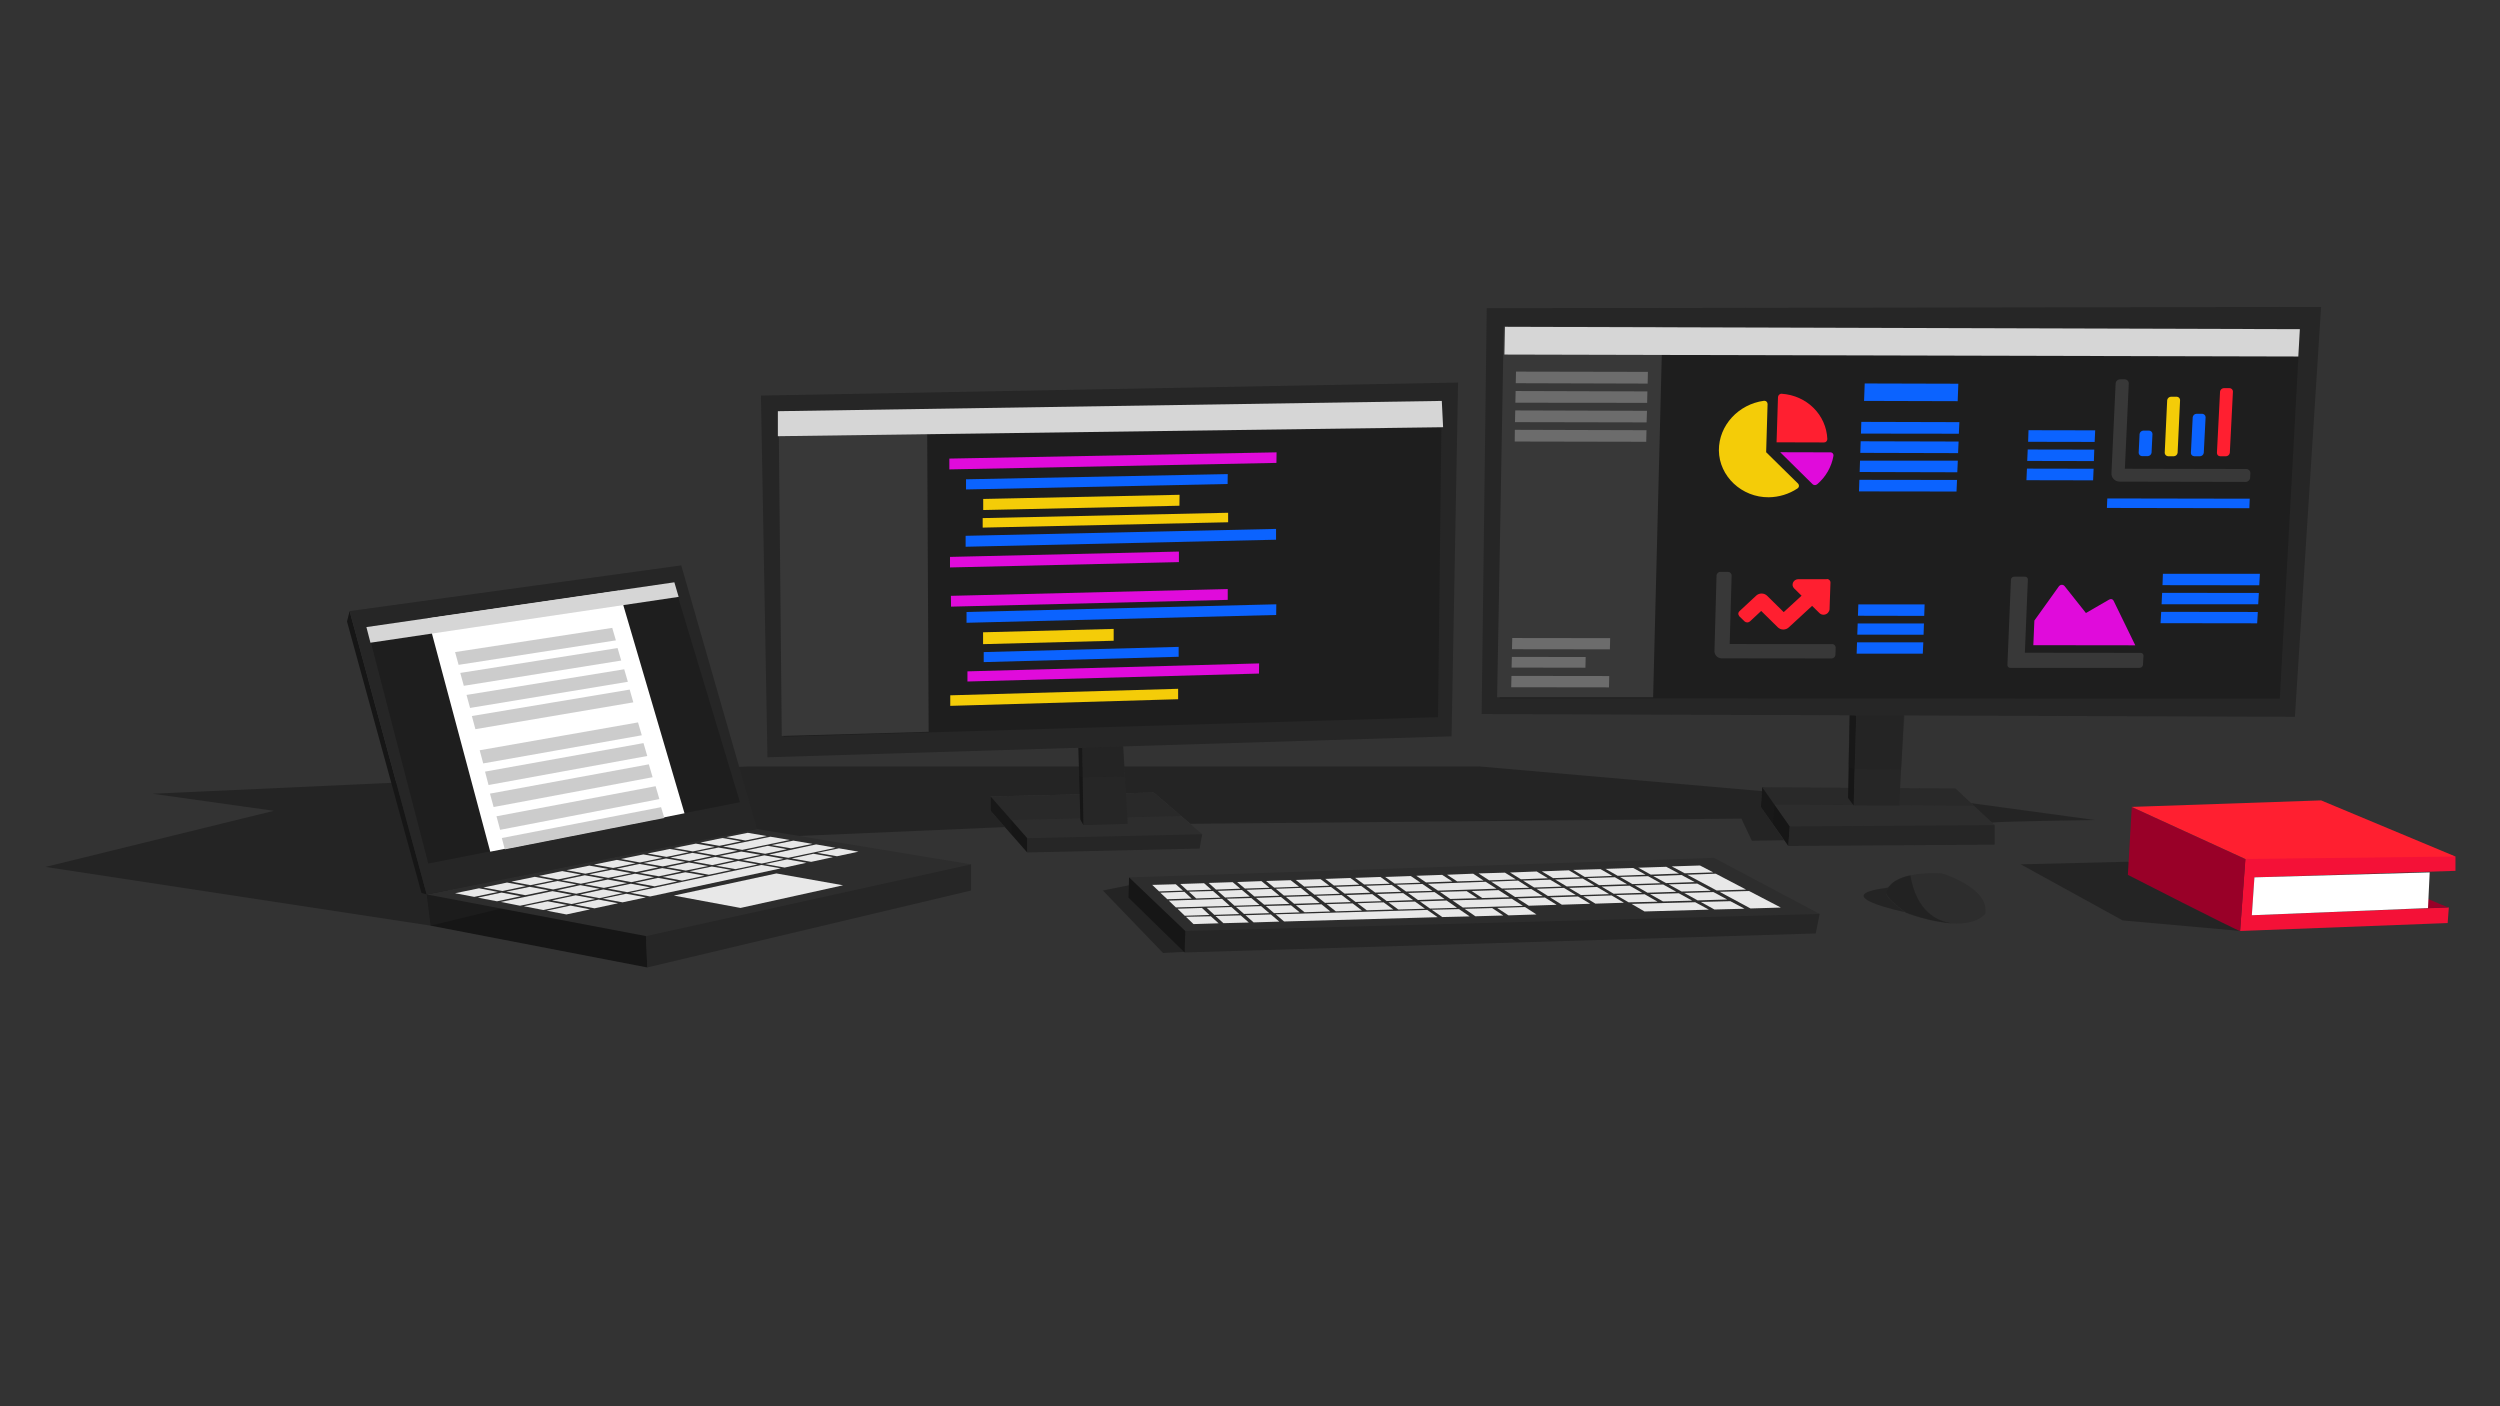 <?xml version="1.0" encoding="utf-8"?>
<!-- Generator: Adobe Illustrator 23.0.0, SVG Export Plug-In . SVG Version: 6.00 Build 0)  -->
<svg version="1.1" id="Capa_1" xmlns="http://www.w3.org/2000/svg" xmlns:xlink="http://www.w3.org/1999/xlink" x="0px" y="0px"
	 viewBox="0 0 1920 1080" style="enable-background:new 0 0 1920 1080;" xml:space="preserve">
<rect x="0" y="0" width="1920" height="1080" fill="#333333" stroke="none"/>
<style type="text/css">
	.st0{opacity:0.7;fill:#1E1E1E;enable-background:new    ;}
	.st1{fill:#262626;}
	.st2{fill:#161616;}
	.st3{fill:#2D2D2D;}
	.st4{fill:#F41137;}
	.st5{fill:#990028;}
	.st6{fill:#FFFFFF;}
	.st7{opacity:0.3;fill:#1E1E1E;enable-background:new    ;}
	.st8{fill:#E8E8E8;}
	.st9{fill:#1E1E1E;}
	.st10{fill:#E00BDB;}
	.st11{fill:#FF1F30;}
	.st12{fill:#F4CC08;}
	.st13{fill:#0B63FF;}
	.st14{fill:#383838;}
	.st15{fill:#D6D6D6;}
	.st16{opacity:0.33;fill:#D6D6D6;enable-background:new    ;}
	.st17{fill:#CCCCCC;}
	.st18{fill:none;}
</style>
<g>
	<g>
		<polygon class="st0" points="847,683.9 893.2,731.9 931.3,729.9 873.3,678.6 		"/>
		<polygon class="st1" points="909.8,731.5 1394.5,716.9 1397.5,701.9 1379.5,696.9 918.5,712.2 910.3,715 		"/>
		<path class="st2" d="M867.1,673.8c0.7,0.7,7.9,1.4,9.7,3.2c8.3,7.9,24.5,23.9,32.9,32c2.6,2.5,0.6,6,0.6,6l-0.5,16.5l-43.1-42.1
			L867.1,673.8z"/>
		<polygon class="st1" points="1374.5,634.7 1373.4,649.7 1531.9,648.7 1531.9,633.7 1520.3,628.8 1381.8,629.7 		"/>
		<polygon class="st2" points="1373.4,649.7 1352.3,619.7 1353.4,604.6 1363.7,608.4 1380,630.2 1374.5,634.7 		"/>
		<polygon class="st1" points="921.3,651.7 923.3,640.7 908.7,636.7 798,639 788.9,643.7 788.9,654.7 		"/>
		<polygon class="st2" points="760.8,611.7 760.8,622.7 788.9,654.7 788.9,643.7 790.6,636.2 771.2,617.7 		"/>
		<polygon class="st1" points="745.8,683.9 497.1,743 496.1,718.9 495.5,714 727.1,663 745.8,663.8 		"/>
		<polygon class="st2" points="327.7,686.9 330.7,710.9 497.1,743 496.1,718.9 493.5,707 339.8,682.5 		"/>
		<title>pricnpal</title>
		<polygon class="st0" points="1720.7,715 1630.2,706.9 1551.9,663.8 1634.1,661.8 		"/>
		<path class="st3" d="M1491.5,670.8c0,0-12.7-1.1-24.5,1.5c-6.9,1.4-13.3,4.2-16.8,9.1c-0.8,1.1-1.4,2.1-1.8,3.4
			c-1.6,3.4,9.8,12.3,13.8,15.2c0.8,0.6,1.3,1,1.3,1s18.1,7.2,35.5,8.2c10,0.6,19.7-1,25.6-7.2
			C1528.6,681.9,1491.5,670.8,1491.5,670.8z"/>
		<polygon class="st0" points="330.7,710.9 34.9,665.8 210.3,622.7 117.1,609.6 575.3,588.6 761.8,588.6 1135.8,588.6 1353.4,607.6 
			1352.3,619.7 1370.2,645.3 1345.4,645.7 1337.4,628.7 914.2,632.7 886.1,608.7 760.8,611.7 760.8,622.7 771.9,635.2 614.4,642 		
			"/>
		<polygon class="st1" points="1782.6,235.7 1141.8,236.7 1137.9,548.4 1762.5,550.5 		"/>
		<polygon class="st3" points="496.1,718.9 327.7,686.9 581.4,636.7 745.8,663.8 		"/>
		<polygon class="st2" points="268.5,469.3 266.5,477.3 323.7,685.8 327.7,686.9 		"/>
		<polygon class="st3" points="1316.3,658.8 867.1,673.8 910.3,715 1397.5,701.9 		"/>
		<polygon class="st3" points="1501.8,605.6 1531.9,633.7 1374.5,634.7 1353.4,604.6 		"/>
		<polygon class="st3" points="923.3,640.7 788.9,643.7 760.8,611.7 886.1,608.7 		"/>
		<polygon class="st4" points="1885.8,668.8 1731.4,673.8 1729.4,702.9 1880.7,696.9 1879.8,708.9 1720.4,715 1724.4,659.7 
			1735.8,656.6 1868.8,654.2 1885.8,657.8 		"/>
		<path class="st5" d="M1720.4,715c-2,0-86.2-43.1-86.2-43.1l3-52.1l87.3,40.1L1720.4,715z"/>
		<path class="st5" d="M1880.7,696.9c-2,0-42.1-18.1-42.1-18.1l26.1,18.6L1880.7,696.9z"/>
		<polygon class="st6" points="1866,670 1864.7,697.4 1729.4,702.9 1731.4,673.8 		"/>
		<path class="st0" d="M1529.9,631.8c4.1-1,79.2-2,79.2-2l-95.3-13L1529.9,631.8z"/>
		<polygon class="st7" points="1362.8,617.9 1515.8,618.8 1501.8,605.6 1353.4,604.6 		"/>
		<polygon class="st7" points="907.3,626.7 776.9,629.7 760.8,611.7 886.1,608.7 		"/>
		<path class="st0" d="M1499.3,709.1c-17.4-1-35.5-8.2-35.5-8.2l-1.3-1c-4-2.9-15.4-11.8-13.8-15.2c0.4-1.3,1.1-2.3,1.7-3.4
			c3.5-4.8,9.9-7.6,16.8-9.1C1471.9,700.4,1488.1,707.6,1499.3,709.1z"/>
		<path class="st0" d="M1462.4,700v0.4c0,0-59.8-12.5-13.7-18.5c0.6-0.1,1.3-0.3,1.7-0.4c-0.8,1.1-1.4,2.2-1.7,3.4
			C1446.9,688.2,1458.4,697.1,1462.4,700z"/>
		<polygon class="st1" points="830.9,569.5 832.1,633.7 866.1,632.7 862.4,568.5 		"/>
		<polygon class="st7" points="831.1,574.2 831.4,597 863.6,596.4 862.1,573.2 		"/>
		<polygon class="st1" points="1423.6,618.6 1425.8,546.3 1462.4,545.8 1458.6,618.6 		"/>
		<polygon class="st7" points="1425.6,549.5 1424.4,590.9 1460.1,590.8 1462.7,549.5 		"/>
		<polygon class="st2" points="832.1,633.7 829.7,629.5 828.2,574.1 831.1,574.2 		"/>
		<polygon class="st7" points="831.4,597 828.8,595.6 828.2,574.1 831.1,574.2 		"/>
		<polygon class="st2" points="1423.6,618.6 1419.3,612.8 1420.5,549.3 1425.6,549.5 		"/>
		<polygon class="st7" points="1419.5,589 1424.4,590.9 1425.6,549.5 1420.5,549.3 		"/>
		<polygon class="st7" points="1362.8,617.9 1361.5,632.8 1352.3,619.7 1353.4,604.6 		"/>
		<polygon class="st7" points="776.9,629.7 776.9,640.7 760.8,622.7 760.8,611.7 		"/>
		<polygon class="st8" points="1341,683.2 1318.4,683.9 1295.8,671.8 1317.7,671 		"/>
		<polygon class="st8" points="1367.7,697 1344.4,697.7 1320.6,684.9 1343.3,684.3 		"/>
		<polygon class="st8" points="908.5,684 890.2,684.6 884.9,679.6 903,679.1 		"/>
		<polygon class="st8" points="930.4,683.3 911.9,683.9 906.4,678.9 924.7,678.3 		"/>
		<polygon class="st8" points="952.6,682.5 933.9,683.2 928.2,678.1 946.7,677.5 		"/>
		<polygon class="st8" points="975,681.8 956.1,682.4 950.1,677.4 968.8,676.7 		"/>
		<polygon class="st8" points="997.7,681 978.6,681.7 972.3,676.6 991.2,676 		"/>
		<polygon class="st8" points="1020.9,680.2 1001.7,680.9 995.1,675.8 1014.2,675.2 		"/>
		<polygon class="st8" points="1044,679.4 1024.5,680.1 1017.8,675 1037.1,674.3 		"/>
		<polygon class="st8" points="1067.4,678.7 1047.7,679.3 1040.7,674.2 1060.2,673.5 		"/>
		<polygon class="st8" points="1091,677.9 1071.1,678.6 1063.8,673.5 1083.5,672.8 		"/>
		<polygon class="st8" points="1115.4,677 1095.2,677.7 1087.7,672.6 1107.6,671.9 		"/>
		<polygon class="st8" points="1139.4,676.3 1119.1,676.9 1111.3,671.8 1131.4,671 		"/>
		<polygon class="st8" points="915.2,690.1 896.5,690.6 891.1,685.6 909.6,684.9 		"/>
		<polygon class="st8" points="937.4,689.4 918.7,690 913,684.8 931.6,684.3 		"/>
		<polygon class="st8" points="959.9,688.6 940.9,689.3 935.1,684.2 953.8,683.5 		"/>
		<polygon class="st8" points="982.6,687.9 963.4,688.5 957.3,683.4 976.3,682.7 		"/>
		<polygon class="st8" points="1005.5,687.2 986.1,687.8 979.8,682.6 999,681.9 		"/>
		<polygon class="st8" points="1029.1,686.4 1009.5,687.1 1002.8,681.9 1022.2,681.2 		"/>
		<polygon class="st8" points="1052.4,685.6 1032.7,686.3 1025.8,681.1 1045.4,680.4 		"/>
		<polygon class="st8" points="1076.2,684.9 1056.2,685.5 1049.1,680.3 1068.8,679.6 		"/>
		<polygon class="st8" points="1100.1,684.2 1079.9,684.7 1072.5,679.5 1092.4,678.9 		"/>
		<polygon class="st8" points="1149.3,682.5 1104.4,684 1096.6,678.8 1141,677.2 		"/>
		<polygon class="st8" points="944.5,695.7 903.1,696.9 897.6,691.7 938.5,690.3 		"/>
		<polygon class="st8" points="967.3,695 948.1,695.6 942.1,690.2 961,689.7 		"/>
		<polygon class="st8" points="990.3,694.2 970.9,694.8 964.6,689.6 983.8,688.9 		"/>
		<polygon class="st8" points="1013.5,693.5 993.9,694.1 987.5,688.8 1006.8,688.2 		"/>
		<polygon class="st8" points="1037.5,692.8 1017.6,693.4 1010.8,688 1030.4,687.4 		"/>
		<polygon class="st8" points="1061.2,692.1 1041.1,692.7 1034.1,687.4 1053.9,686.7 		"/>
		<polygon class="st8" points="1085.3,691.3 1065,692 1057.6,686.6 1077.6,685.9 		"/>
		<polygon class="st8" points="1109.5,690.5 1089,691.2 1081.4,685.8 1101.7,685.1 		"/>
		<polygon class="st8" points="1134.6,689.8 1113.8,690.4 1105.9,685 1126.4,684.4 		"/>
		<polygon class="st8" points="1159.4,689.1 1138.4,689.7 1130.2,684.3 1150.9,683.6 		"/>
		<polygon class="st8" points="928.9,702.7 909.9,703.3 904.3,697.9 923.1,697.3 		"/>
		<polygon class="st8" points="951.8,702 932.6,702.6 926.7,697.2 945.7,696.6 		"/>
		<polygon class="st8" points="974.8,701.3 955.4,701.9 949.2,696.5 968.5,695.9 		"/>
		<polygon class="st8" points="998.2,700.7 978.5,701.3 972.1,695.8 991.5,695.3 		"/>
		<polygon class="st8" points="1021.7,700 1001.9,700.6 995.2,695.2 1014.9,694.5 		"/>
		<polygon class="st8" points="1046,699.3 1025.9,699.9 1018.9,694.4 1038.8,693.8 		"/>
		<polygon class="st8" points="1070.1,698.5 1049.7,699.1 1042.5,693.7 1062.6,693 		"/>
		<polygon class="st8" points="1094.4,697.9 1073.9,698.5 1066.3,693 1086.7,692.4 		"/>
		<polygon class="st8" points="1119,697.2 1098.3,697.8 1090.5,692.3 1111,691.6 		"/>
		<polygon class="st8" points="1169.6,695.7 1123.5,697 1115.4,691.5 1161,690.2 		"/>
		<polygon class="st8" points="935.9,709.1 916.6,709.7 910.8,704.1 929.9,703.7 		"/>
		<polygon class="st8" points="959.1,708.5 939.6,709 933.5,703.5 952.8,703 		"/>
		<polygon class="st8" points="982.5,707.8 962.8,708.4 956.5,702.9 976,702.3 		"/>
		<polygon class="st8" points="1104.1,704.4 986.2,707.7 979.7,702.2 1096.1,698.8 		"/>
		<polygon class="st8" points="1128.7,703.8 1107.7,704.3 1099.6,698.7 1120.5,698.2 		"/>
		<polygon class="st8" points="1154.5,703.1 1133.1,703.7 1124.8,698 1146,697.4 		"/>
		<polygon class="st8" points="1180,702.3 1158.5,703 1149.8,697.3 1171.2,696.6 		"/>
		<polygon class="st8" points="1164.2,675.4 1143.7,676.1 1135.5,670.8 1155.8,670.2 		"/>
		<polygon class="st8" points="1188.8,674.5 1168.1,675.3 1159.7,670.1 1180.2,669.3 		"/>
		<polygon class="st8" points="1213.7,673.7 1192.8,674.4 1184.1,669.2 1204.9,668.4 		"/>
		<polygon class="st8" points="1174.4,681.8 1153.5,682.4 1145.2,677.1 1165.9,676.3 		"/>
		<polygon class="st8" points="1199.4,680.9 1178.3,681.6 1169.7,676.3 1190.5,675.6 		"/>
		<polygon class="st8" points="1224.6,680.1 1203.3,680.8 1194.4,675.5 1215.5,674.7 		"/>
		<polygon class="st8" points="1184.8,688.2 1163.6,688.9 1155.1,683.4 1176.1,682.8 		"/>
		<polygon class="st8" points="1210.2,687.4 1188.8,688.1 1180,682.6 1201.1,681.9 		"/>
		<polygon class="st8" points="1235.8,686.7 1214.2,687.4 1205,681.9 1226.5,681.2 		"/>
		<polygon class="st8" points="1195.5,694.9 1174.1,695.6 1165.3,690 1186.5,689.3 		"/>
		<polygon class="st8" points="1221.3,694.1 1199.5,694.8 1190.5,689.2 1211.9,688.5 		"/>
		<polygon class="st8" points="1247.2,693.3 1225.3,694 1216,688.4 1237.7,687.7 		"/>
		<polygon class="st8" points="1238.3,672.7 1217.1,673.5 1208.2,668.1 1229.2,667.5 		"/>
		<polygon class="st8" points="1263.8,671.8 1242.4,672.6 1233,667.3 1254.3,666.6 		"/>
		<polygon class="st8" points="1289.5,670.9 1267.8,671.7 1258.2,666.4 1279.7,665.7 		"/>
		<polygon class="st8" points="1249.6,679.1 1228.1,679.8 1218.9,674.4 1240.2,673.7 		"/>
		<polygon class="st8" points="1275.4,678.3 1253.7,679 1244.1,673.5 1265.7,672.9 		"/>
		<polygon class="st8" points="1301.5,677.4 1279.5,678.2 1269.7,672.8 1291.4,672 		"/>
		<polygon class="st8" points="1261.2,685.7 1239.3,686.4 1230,680.9 1251.5,680.2 		"/>
		<polygon class="st8" points="1287.4,684.9 1265.3,685.6 1255.5,680 1277.3,679.3 		"/>
		<polygon class="st8" points="1313.9,684.1 1291.5,684.7 1281.5,679.2 1303.5,678.6 		"/>
		<polygon class="st8" points="1273,692.5 1250.8,693 1241.1,687.4 1263.1,686.8 		"/>
		<polygon class="st8" points="1299.6,691.7 1277.2,692.3 1267.2,686.7 1289.3,686 		"/>
		<polygon class="st8" points="1326.5,690.8 1303.8,691.5 1293.5,685.8 1315.9,685.1 		"/>
		<polygon class="st8" points="1315.8,670 1293.9,670.7 1283.9,665.4 1305.6,664.7 		"/>
		<polygon class="st8" points="1312.4,698.6 1263,700 1253,694.2 1301.9,692.9 		"/>
		<polygon class="st8" points="1339.8,697.9 1316.7,698.5 1306.2,692.7 1328.9,692.1 		"/>
		<polygon class="st8" points="382.4,685 364.2,688.8 349.5,686 367.9,682.2 		"/>
		<polygon class="st8" points="404,680.5 385.9,684.3 371.2,681.6 389.4,677.8 		"/>
		<polygon class="st8" points="425.3,676.1 407.3,679.8 392.8,677.1 410.7,673.4 		"/>
		<polygon class="st8" points="446.3,671.7 428.6,675.4 414,672.7 431.8,669 		"/>
		<polygon class="st8" points="467.2,667.4 449.6,671 435,668.3 452.6,664.8 		"/>
		<polygon class="st8" points="488.2,663 470.9,666.6 456.2,664 473.7,660.4 		"/>
		<polygon class="st8" points="508.7,658.8 491.4,662.4 476.8,659.7 494.1,656.2 		"/>
		<polygon class="st8" points="529,654.5 511.9,658.1 497.3,655.5 514.4,652 		"/>
		<polygon class="st8" points="548.9,650.4 532.1,653.9 517.5,651.3 534.4,647.9 		"/>
		<polygon class="st8" points="569.2,646.1 552.5,649.6 537.9,647.1 554.7,643.6 		"/>
		<polygon class="st8" points="588.9,642.1 572.4,645.5 557.8,642.9 574.3,639.6 		"/>
		<polygon class="st8" points="400,688.3 381.7,692.2 367,689.4 385.2,685.5 		"/>
		<polygon class="st8" points="421.5,683.8 403.4,687.5 388.7,684.8 406.8,681.1 		"/>
		<polygon class="st8" points="442.8,679.3 424.8,683.1 410.1,680.3 428.1,676.6 		"/>
		<polygon class="st8" points="463.9,674.9 446.1,678.7 431.4,676 449.1,672.2 		"/>
		<polygon class="st8" points="484.8,670.6 467.2,674.2 452.4,671.5 470,667.9 		"/>
		<polygon class="st8" points="505.7,666.1 488.3,669.8 473.6,667.2 491,663.5 		"/>
		<polygon class="st8" points="526.2,661.9 509,665.4 494.2,662.8 511.5,659.3 		"/>
		<polygon class="st8" points="546.4,657.6 529.4,661.2 514.7,658.6 531.7,655 		"/>
		<polygon class="st8" points="566.4,653.4 549.5,656.9 534.9,654.3 551.7,650.9 		"/>
		<polygon class="st8" points="606.4,645.1 570,652.7 555.3,650.1 591.7,642.6 		"/>
		<polygon class="st8" points="439.2,687.2 399.4,695.6 384.6,692.7 424.3,684.4 		"/>
		<polygon class="st8" points="460.5,682.6 442.6,686.4 427.8,683.7 445.7,679.8 		"/>
		<polygon class="st8" points="481.6,678.2 463.8,681.9 449,679.1 466.8,675.5 		"/>
		<polygon class="st8" points="502.4,673.7 484.9,677.5 470.1,674.7 487.7,671 		"/>
		<polygon class="st8" points="523.5,669.3 506,673 491.2,670.4 508.6,666.7 		"/>
		<polygon class="st8" points="543.8,665.1 526.7,668.6 511.9,666 529.1,662.4 		"/>
		<polygon class="st8" points="564.1,660.7 547,664.4 532.3,661.7 549.3,658.1 		"/>
		<polygon class="st8" points="584.1,656.5 567.3,660 552.4,657.4 569.3,654 		"/>
		<polygon class="st8" points="604.4,652.2 587.7,655.7 572.9,653.2 589.6,649.6 		"/>
		<polygon class="st8" points="624,648.1 607.4,651.5 592.7,649 609.3,645.6 		"/>
		<polygon class="st8" points="435.5,695 417.3,698.9 402.3,696 420.6,692.2 		"/>
		<polygon class="st8" points="457.1,690.4 438.9,694.3 423.9,691.5 442.1,687.6 		"/>
		<polygon class="st8" points="478.3,685.9 460.4,689.8 445.5,687 463.3,683.1 		"/>
		<polygon class="st8" points="499.4,681.5 481.7,685.2 466.7,682.4 484.5,678.7 		"/>
		<polygon class="st8" points="520.2,676.9 502.7,680.7 487.8,678 505.3,674.2 		"/>
		<polygon class="st8" points="541.2,672.5 523.8,676.3 508.9,673.5 526.3,669.9 		"/>
		<polygon class="st8" points="561.6,668.1 544.4,671.8 529.5,669.1 546.7,665.5 		"/>
		<polygon class="st8" points="581.9,663.9 564.8,667.5 549.9,664.9 566.9,661.2 		"/>
		<polygon class="st8" points="601.8,659.6 585,663.2 570.1,660.5 587,656.9 		"/>
		<polygon class="st8" points="641.7,651.1 605.4,658.8 590.6,656.3 626.8,648.5 		"/>
		<polygon class="st8" points="453.2,698.4 435,702.3 419.8,699.4 438.1,695.5 		"/>
		<polygon class="st8" points="474.7,693.7 456.6,697.6 441.5,694.8 459.7,690.9 		"/>
		<polygon class="st8" points="496,689.2 478.1,693 462.9,690.2 480.9,686.4 		"/>
		<polygon class="st8" points="599.7,666.9 499.3,688.5 484.2,685.7 584.7,664.3 		"/>
		<polygon class="st8" points="619.4,662.6 602.6,666.3 587.6,663.6 604.5,660 		"/>
		<polygon class="st8" points="639.7,658.3 623,661.9 608,659.3 624.7,655.7 		"/>
		<polygon class="st8" points="659.3,654.1 642.8,657.6 627.7,655 644.3,651.5 		"/>
		<polygon class="st8" points="647.5,679.9 568.7,697.3 517.5,687.8 596.3,670.8 		"/>
		<polygon class="st9" points="1750.9,536.6 1151.7,536.3 1156.8,251.5 1766.3,253.3 		"/>
		<path class="st10" d="M1405.6,347.4l-38.4-0.1l24.8,24.5c1,1,2.5,1,3.6,0.1c6.6-5.6,11-13.3,12.5-21.8c0.2-1.4-0.8-2.6-2-2.7
			C1405.9,347.4,1405.7,347.3,1405.6,347.4L1405.6,347.4z"/>
		<path class="st11" d="M1403.4,337.2c-0.8-18.6-15.7-33.5-35.1-34.8c-1.4-0.1-2.7,1.1-2.8,2.5l0,0l-1.1,34.8l36.3,0.1
			C1402.2,339.9,1403.3,338.8,1403.4,337.2L1403.4,337.2L1403.4,337.2z"/>
		<path class="st12" d="M1356.4,347.3l1.1-37c0-1.4-1.1-2.5-2.4-2.5c-0.1,0-0.3,0-0.4,0c-19.4,2.6-34.7,18.8-34.6,38.1
			c0.2,19.9,17.6,36.2,38.3,36c7.8-0.1,15.5-2.4,22.1-6.8c1.2-0.8,1.4-2.2,0.7-3.3c-0.1-0.1-0.2-0.3-0.3-0.4L1356.4,347.3z"/>
		<path class="st11" d="M1705.1,350.4h4.6c1.4-0.1,2.6-1.2,2.8-2.6l2.4-47.1c0-1.4-1.2-2.6-2.5-2.6h-4.6c-1.4,0.1-2.6,1.2-2.8,2.6
			l-2.4,47.1C1702.6,349.2,1703.6,350.4,1705.1,350.4z"/>
		<path class="st12" d="M1665,350.4h4.6c1.4-0.1,2.6-1.2,2.8-2.6l1.9-40.5c0-1.4-1.2-2.6-2.5-2.6h-4.6c-1.4,0.1-2.6,1.2-2.8,2.6
			l-1.9,40.5C1662.5,349.1,1663.7,350.3,1665,350.4z"/>
		<path class="st13" d="M1685.1,350.4h4.6c1.4-0.1,2.6-1.2,2.8-2.6l1.4-27.4c0-1.4-1.2-2.5-2.5-2.6h-4.6c-1.4,0.1-2.6,1.2-2.8,2.6
			l-1.4,27.5C1682.6,349.1,1683.6,350.3,1685.1,350.4z"/>
		<path class="st14" d="M1725.2,360.2l-93.3-0.2l3-65.4c0.1-1.7-1.3-3.2-3-3.3c-0.1,0-0.1,0-0.2,0h-3.4c-1.8,0-3.4,1.4-3.5,3.3
			l-3.2,68.7c-0.2,3.5,2.5,6.4,6,6.6c0.1,0,0.3,0,0.4,0l96.6,0.2c1.8,0,3.4-1.4,3.5-3.3l0.2-3.3c0.1-1.7-1.3-3.2-2.9-3.3
			C1725.3,360.2,1725.3,360.2,1725.2,360.2z"/>
		<path class="st13" d="M1645,350.3h4.6c1.4-0.1,2.6-1.2,2.8-2.6l0.7-14.4c0-1.4-1.2-2.5-2.5-2.6h-4.6c-1.4,0.1-2.6,1.2-2.8,2.6
			l-0.7,14.4C1642.5,349.1,1643.6,350.2,1645,350.3z"/>
		<path class="st14" d="M1643.9,501.4c1.3-0.1,2.2,0.9,2.3,2v0.1l-0.4,7.2c-0.2,1.3-1.3,2.2-2.5,2.2H1544c-1.3,0.1-2.3-0.9-2.3-2.1
			v-0.1l2.7-65.6c0.1-1.3,1.3-2.2,2.5-2.2h8.2c1.3-0.1,2.3,0.9,2.3,2.1v0.1l-2.3,56.2L1643.9,501.4z"/>
		<path class="st10" d="M1619.8,460.5l-17.8,10.3l-16.5-20.8c-1-1.1-2.6-1.2-3.8-0.2c-0.1,0.1-0.3,0.3-0.4,0.4l-18.9,26.4l-0.8,18.9
			l78.3,0.1l-16.7-34.3C1622.6,460.1,1621.1,459.7,1619.8,460.5L1619.8,460.5z"/>
		<path class="st14" d="M1406.9,494.7l-78.5-0.1l1.5-52.6c0-1.5-1.3-2.8-2.7-2.8h-0.1h-5.8c-1.5-0.1-2.9,1.2-3,2.8l-1.6,58.1
			c0,3,2.4,5.5,5.5,5.5c0.1,0,0.1,0,0.2,0l84.2,0.1c1.5,0,2.9-1.2,3-2.8l0.2-5.5c0-1.5-1.2-2.7-2.7-2.8
			C1407,494.7,1407,494.7,1406.9,494.7z"/>
		<path class="st11" d="M1402.7,444.8h-21.5c-3.9,0-6,4.4-3.3,7.1l5.7,5.6l-13.7,12.6l-12.9-12.7c-2.3-2.1-5.9-2.1-8.2,0l-12.8,11.9
			c-1.2,1-1.3,2.7-0.3,3.8c0,0.1,0.1,0.1,0.1,0.2l4,3.9c1.2,1.1,3,1.1,4.2,0l8.6-8l12.9,12.7c2.3,2.1,5.9,2.1,8.2,0l18-16.6l5.7,5.6
			c1.8,1.7,4.6,1.6,6.4-0.2c0.7-0.8,1.2-1.7,1.3-2.7l0.7-20.5c0.1-1.5-1.1-2.8-2.6-2.8C1402.9,444.8,1402.8,444.8,1402.7,444.8z"/>
		<polygon class="st14" points="1269.6,535.5 1149.8,535.5 1154.9,250.7 1276.8,251 		"/>
		<polygon class="st15" points="1765.1,273.8 1155.4,272.3 1155.8,251 1766.3,252.8 		"/>
		<polygon class="st13" points="1504.4,333.1 1429.2,333 1429.5,324 1504.8,324.2 		"/>
		<polygon class="st13" points="1503.8,348 1428.7,347.8 1429,338.9 1504.2,339.1 		"/>
		<polygon class="st13" points="1503.2,362.7 1428.2,362.5 1428.5,353.8 1503.6,353.8 		"/>
		<polygon class="st13" points="1502.6,377.5 1427.7,377.4 1428,368.5 1503,368.6 		"/>
		<polygon class="st13" points="1503.5,308.1 1431.6,307.9 1432.1,294.5 1504,294.7 		"/>
		<polygon class="st13" points="1477.8,473 1426.9,472.9 1427.2,464.2 1478.1,464.2 		"/>
		<polygon class="st13" points="1477.3,487.5 1426.4,487.4 1426.7,478.8 1477.6,478.8 		"/>
		<polygon class="st13" points="1476.7,502 1425.9,502 1426.2,493.3 1477.1,493.3 		"/>
		<polygon class="st13" points="1735.1,449.5 1660.8,449.4 1661.1,440.7 1735.6,440.7 		"/>
		<polygon class="st13" points="1734.3,464.1 1660.1,464.1 1660.5,455.3 1734.8,455.4 		"/>
		<polygon class="st13" points="1733.5,478.7 1659.3,478.6 1659.8,469.9 1734,470 		"/>
		<polygon class="st13" points="1727.5,390.3 1618.1,390.1 1618.4,382.8 1727.8,383 		"/>
		<polygon class="st13" points="1608.7,339.4 1557.6,339.3 1557.9,330.4 1609.1,330.5 		"/>
		<polygon class="st13" points="1608.1,354.1 1556.9,354 1557.3,345.2 1608.4,345.3 		"/>
		<polygon class="st13" points="1607.5,368.9 1556.3,368.8 1556.7,359.9 1607.9,360 		"/>
		<polygon class="st16" points="1265.4,294.6 1164.1,294.3 1164.3,285.4 1265.6,285.6 		"/>
		<polygon class="st16" points="1265,309.4 1163.8,309.3 1164,300.3 1265.2,300.6 		"/>
		<polygon class="st16" points="1264.6,324.4 1163.5,324.2 1163.7,315.2 1264.9,315.5 		"/>
		<polygon class="st16" points="1264.3,339.3 1163.3,339.1 1163.4,330.1 1264.5,330.4 		"/>
		<polygon class="st16" points="1236.4,498.7 1161.2,498.6 1161.4,490 1236.6,490.1 		"/>
		<polygon class="st16" points="1217.6,512.8 1160.9,512.7 1161.1,504.5 1217.8,504.6 		"/>
		<polygon class="st16" points="1235.7,527.9 1160.6,527.8 1160.8,519.1 1235.9,519.2 		"/>
		<polygon class="st1" points="584.4,303.8 589.4,581.6 1114.8,565.5 1119.8,293.8 		"/>
		<polygon class="st9" points="1104.4,550.8 601.8,565.8 599.4,318.9 1107.2,309.6 		"/>
		<polygon class="st10" points="980.3,355.5 729.1,360.5 729.1,352.2 980.4,347.4 		"/>
		<polygon class="st13" points="942.8,371.7 741.9,375.9 741.9,368.1 942.9,364.1 		"/>
		<polygon class="st12" points="905.8,388.4 755.1,391.7 755.1,383.2 905.9,380 		"/>
		<polygon class="st12" points="943.2,401.1 754.7,405.2 754.7,397.9 943.2,393.8 		"/>
		<polygon class="st13" points="980,414.5 741.6,419.9 741.6,411.5 980,406.2 		"/>
		<polygon class="st10" points="905.4,431.7 729.6,435.8 729.6,427.7 905.4,423.6 		"/>
		<polygon class="st10" points="942.9,460.7 730.4,465.9 730.3,457.6 942.9,452.4 		"/>
		<polygon class="st13" points="980.1,472.3 742.3,478.3 742.3,470 980.2,464.1 		"/>
		<polygon class="st12" points="855.3,492.1 755,494.7 755,485.6 855.3,483 		"/>
		<polygon class="st13" points="905.2,504.4 755.5,508.5 755.5,500.8 905.2,496.8 		"/>
		<polygon class="st10" points="966.9,517.3 743,523.4 743,515.6 967,509.5 		"/>
		<polygon class="st12" points="904.8,537 729.8,542.1 729.8,534 904.8,529 		"/>
		<polygon class="st14" points="713.2,562 600.4,565.2 598,318.3 712,316.3 		"/>
		<polygon class="st15" points="1108.3,328.1 597.4,335 597.4,315.8 1107.3,307.9 		"/>
		<polygon class="st1" points="523.2,434.2 268.5,469.3 327.7,686.9 581.4,636.7 		"/>
		<polygon class="st9" points="568.3,616.1 328.9,663.2 281.8,481.6 517.4,447.4 		"/>
		<polygon class="st6" points="525.7,624.6 376.5,654.1 328.6,474.9 475.4,453.6 		"/>
		<polygon class="st15" points="521.2,458.4 284.5,493.6 281.4,481.6 517.9,447.2 		"/>
		<polygon class="st17" points="473,491.8 352.2,510.6 349.5,500.8 470.2,482.2 		"/>
		<polygon class="st17" points="477.1,507.3 356.2,526.7 353.5,516.8 474.3,497.7 		"/>
		<polygon class="st17" points="482.2,523.6 361,543.7 358.3,533.7 479.4,514 		"/>
		<polygon class="st17" points="486.4,539.4 365.1,560 362.4,549.9 483.6,529.6 		"/>
		<polygon class="st17" points="492.9,564.7 371.1,586.3 368.4,576.2 490,554.8 		"/>
		<polygon class="st17" points="497.1,580.6 375.2,602.9 372.5,592.6 494.2,570.7 		"/>
		<polygon class="st17" points="501.2,596.9 379.1,619.8 376.3,609.5 498.3,587 		"/>
		<polygon class="st17" points="506.4,613.7 384.1,637.3 381.3,626.9 503.5,603.8 		"/>
		<polygon class="st17" points="510.2,628.2 387.7,652.3 385.4,643.6 507.7,619.9 		"/>
		<polygon class="st11" points="1637.1,619.7 1724.4,659.7 1885.8,657.8 1782.6,614.7 		"/>
	</g>
	<rect x="-0.3" y="-2.7" class="st18" width="1921" height="1085.8"/>
</g>
</svg>
